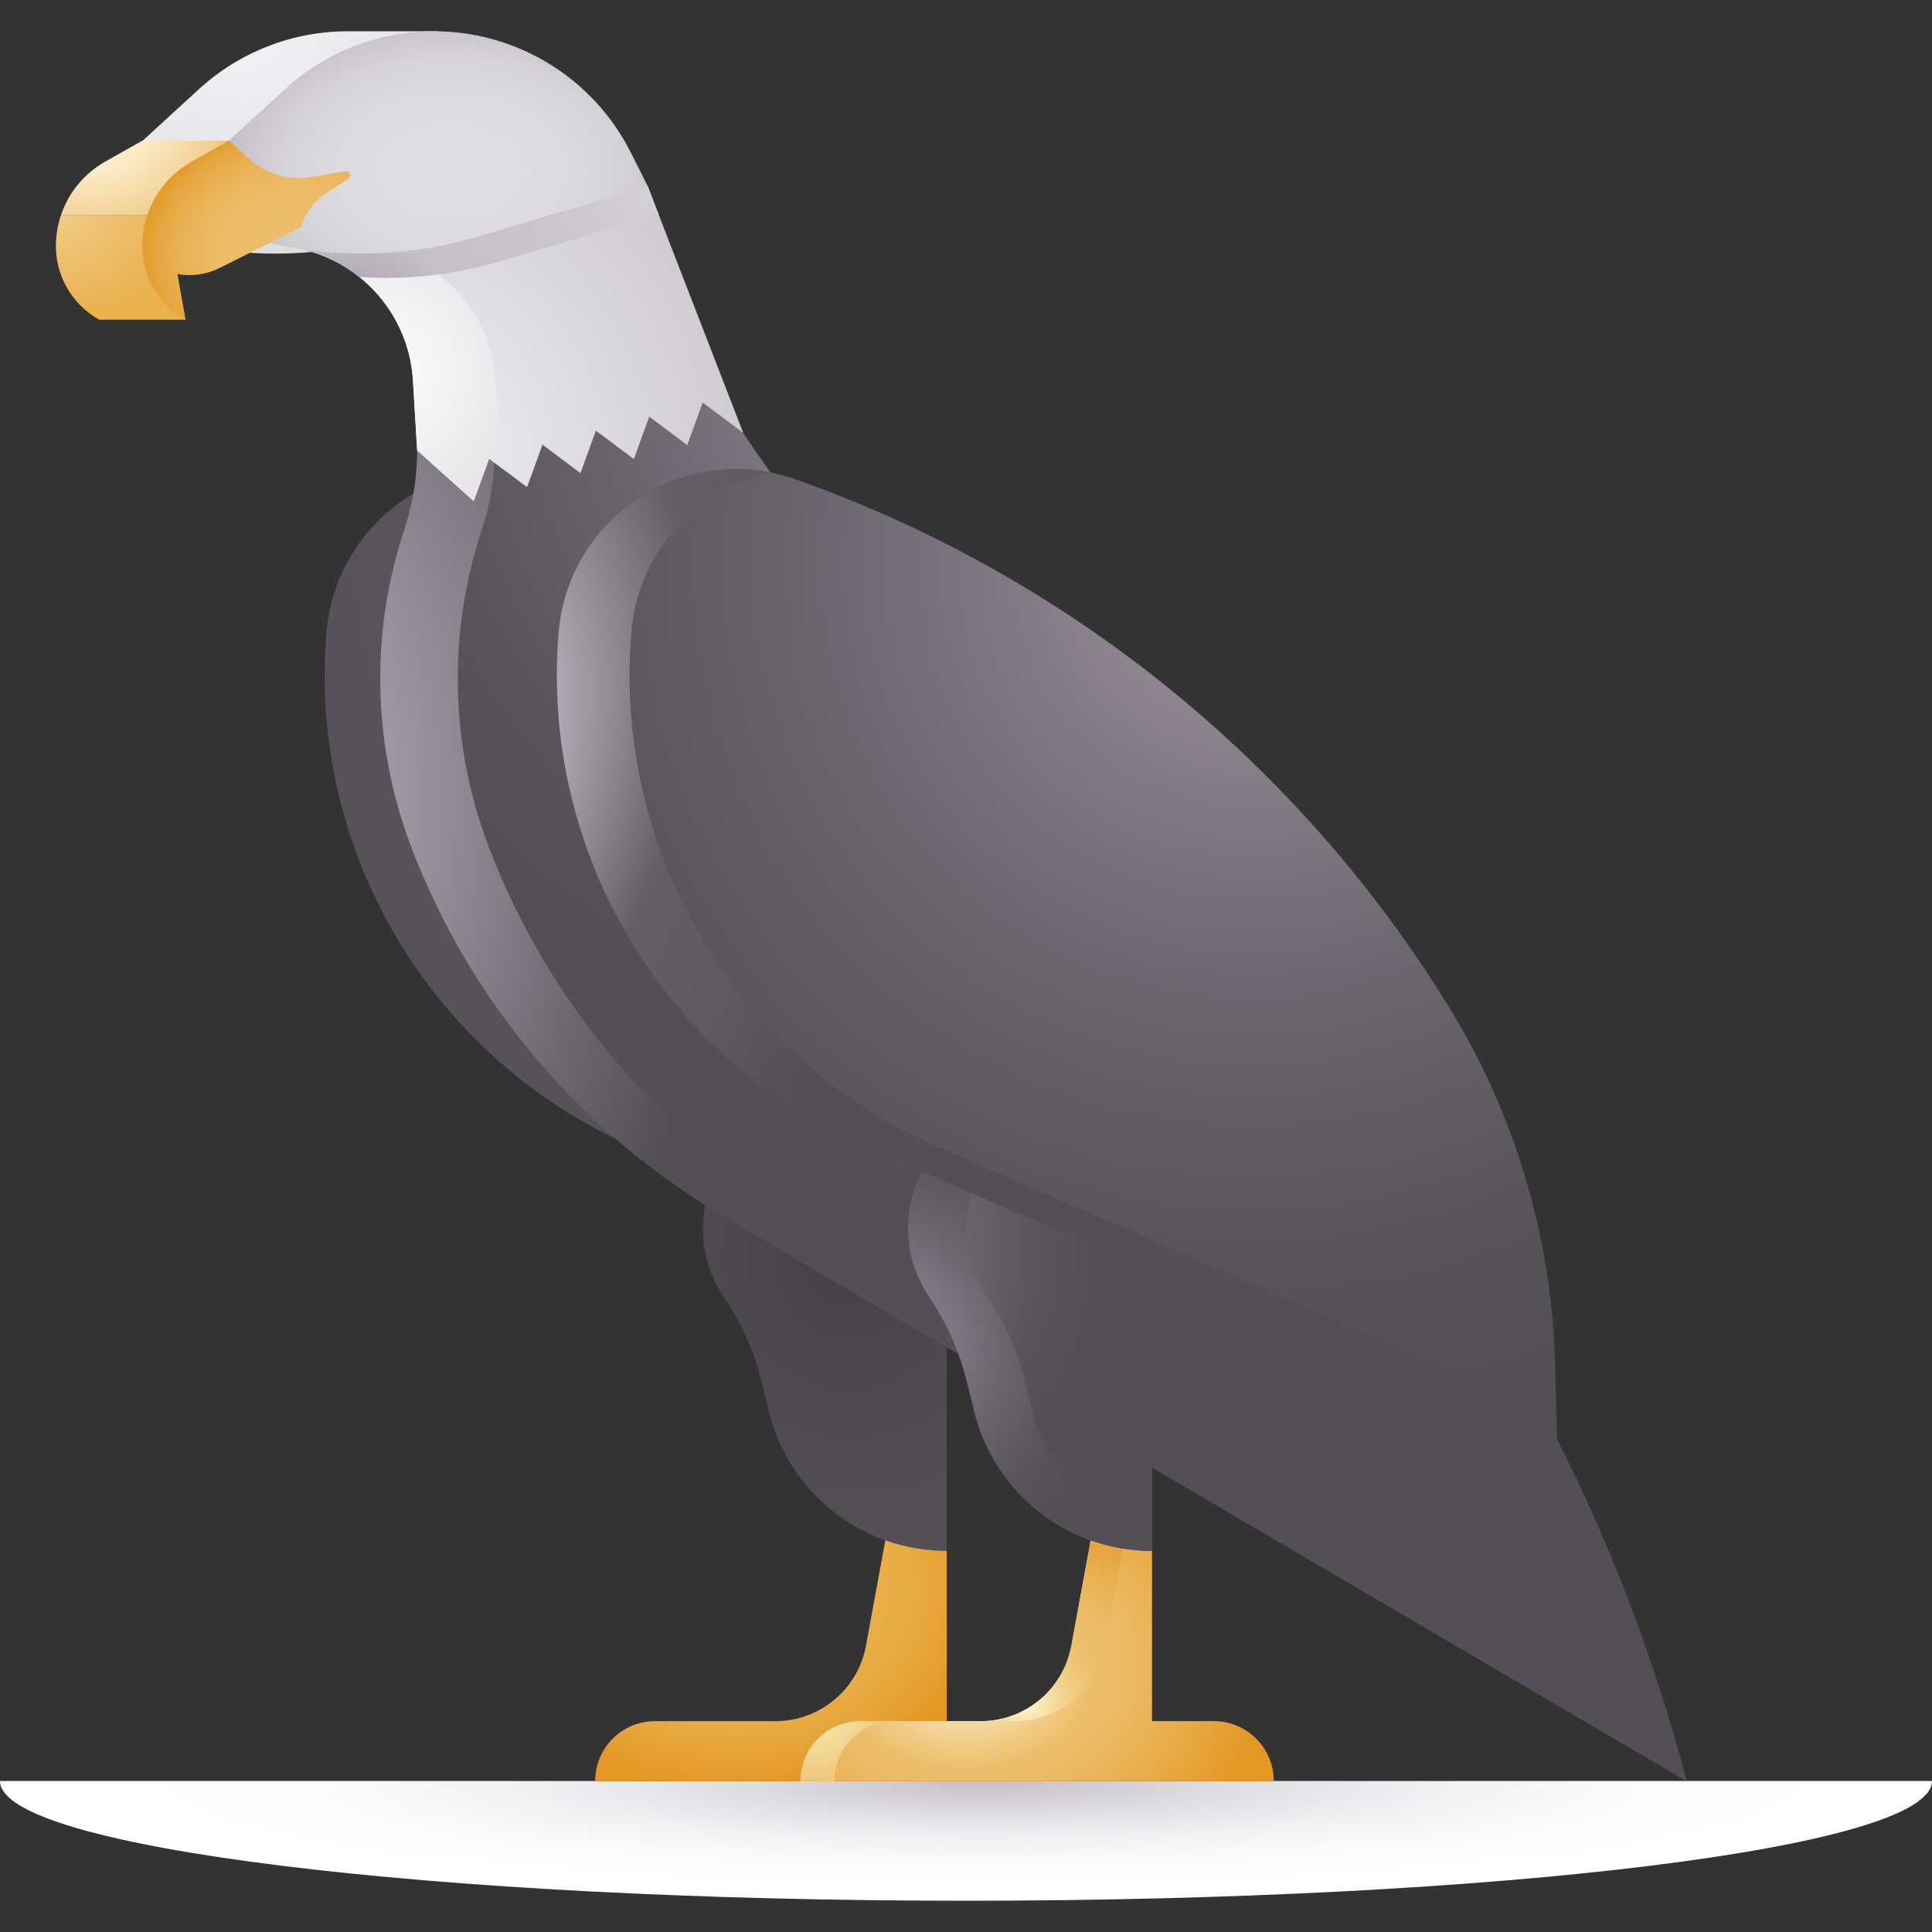 <svg id="Capa_1" enable-background="new 0 0 512 512" height="512" viewBox="0 0 512 512" width="512" xmlns="http://www.w3.org/2000/svg" xmlns:xlink="http://www.w3.org/1999/xlink"><rect x="0" y="0" width="512" height="512" fill="#333333" stroke="none"/><radialGradient id="SVGID_1_" cx="313.869" cy="1379.98" gradientTransform="matrix(.931 0 0 .112 -31.713 318.098)" gradientUnits="userSpaceOnUse" r="263.961"><stop offset="0" stop-color="#c6c1c8"/><stop offset=".243" stop-color="#dddbdf"/><stop offset=".496" stop-color="#f1f1f4"/><stop offset=".679" stop-color="#fafafb"/><stop offset=".898" stop-color="#fff"/></radialGradient><radialGradient id="SVGID_2_" cx="64.156" cy="12.576" gradientTransform="matrix(1 0 0 .685 0 3.961)" gradientUnits="userSpaceOnUse" r="80.38"><stop offset="0" stop-color="#f1f1f4"/><stop offset=".054" stop-color="#f0f0f3"/><stop offset="1" stop-color="#dfdde2"/></radialGradient><radialGradient id="SVGID_3_" cx="23.429" cy="32.513" gradientTransform="matrix(1 0 0 .809 0 6.208)" gradientUnits="userSpaceOnUse" r="36.743"><stop offset=".015" stop-color="#fff9e2"/><stop offset=".182" stop-color="#fef5db"/><stop offset=".433" stop-color="#fbebc6"/><stop offset=".736" stop-color="#f6daa4"/><stop offset=".965" stop-color="#f1cb86"/></radialGradient><radialGradient id="SVGID_4_" cx="15.776" cy="56.844" gradientTransform="matrix(1 0 0 .809 0 10.853)" gradientUnits="userSpaceOnUse" r="34.041"><stop offset="0" stop-color="#f1cb86"/><stop offset=".005" stop-color="#f1cb86"/><stop offset="1" stop-color="#eab14d"/></radialGradient><radialGradient id="SVGID_5_" cx="263.184" cy="141.878" gradientTransform="matrix(-.705 -.71 .708 -.703 348.104 428.434)" gradientUnits="userSpaceOnUse" r="224.207"><stop offset="0" stop-color="#756e78"/><stop offset=".232" stop-color="#69636c"/><stop offset=".663" stop-color="#5a545d"/><stop offset="1" stop-color="#544f57"/></radialGradient><radialGradient id="SVGID_6_" cx="195.113" cy="420.256" gradientTransform="matrix(1 0 0 .809 0 80.24)" gradientUnits="userSpaceOnUse" r="65.78"><stop offset=".303" stop-color="#eab14d"/><stop offset=".551" stop-color="#eaaf4a"/><stop offset=".741" stop-color="#e8a940"/><stop offset=".91" stop-color="#e69f30"/><stop offset="1" stop-color="#e49824"/></radialGradient><radialGradient id="SVGID_7_" cx="225.587" cy="333.985" gradientTransform="matrix(-.762 -.648 .647 -.76 181.248 734.091)" gradientUnits="userSpaceOnUse" r="72.947"><stop offset="0" stop-color="#454045"/><stop offset=".512" stop-color="#4f4a51"/><stop offset="1" stop-color="#544f57"/></radialGradient><linearGradient id="lg1"><stop offset="0" stop-color="#a298a5"/><stop offset=".261" stop-color="#837b86"/><stop offset=".545" stop-color="#69636c"/><stop offset=".8" stop-color="#5a545d"/><stop offset="1" stop-color="#544f57"/></linearGradient><radialGradient id="SVGID_8_" cx="257.634" cy="96.337" gradientTransform="matrix(-.762 -.648 .647 -.76 391.476 336.567)" gradientUnits="userSpaceOnUse" r="179.648" xlink:href="#lg1"/><radialGradient id="SVGID_9_" cx="24.507" cy="249.065" gradientTransform="matrix(.356 -.935 .598 .228 -133.249 215.202)" gradientUnits="userSpaceOnUse" r="305.11"><stop offset=".017" stop-color="#dddaec"/><stop offset=".175" stop-color="#bdb9c6"/><stop offset=".269" stop-color="#afaab4"/><stop offset=".638" stop-color="#6f6a72"/><stop offset=".819" stop-color="#544f57"/></radialGradient><radialGradient id="SVGID_10_" cx="255.584" cy="441.067" gradientTransform="matrix(1 0 0 .809 0 84.214)" gradientUnits="userSpaceOnUse" r="79.66"><stop offset="0" stop-color="#fff9e2"/><stop offset=".44" stop-color="#ecbe6b"/><stop offset=".567" stop-color="#ebb961"/><stop offset=".784" stop-color="#e8aa45"/><stop offset="1" stop-color="#e49824"/></radialGradient><radialGradient id="SVGID_11_" cx="271.75" cy="451.572" gradientUnits="userSpaceOnUse" r="54.736"><stop offset=".016" stop-color="#fbf4c6"/><stop offset=".134" stop-color="#f5dd9f"/><stop offset=".242" stop-color="#f0cc82"/><stop offset=".336" stop-color="#edc271"/><stop offset=".405" stop-color="#ecbe6b"/><stop offset=".529" stop-color="#ebbb65"/><stop offset=".701" stop-color="#e9b153"/><stop offset=".899" stop-color="#e6a136"/><stop offset="1" stop-color="#e49824"/></radialGradient><radialGradient id="SVGID_12_" cx="215.426" cy="451.849" gradientUnits="userSpaceOnUse" r="50.333"><stop offset=".016" stop-color="#fbf4c6"/><stop offset=".192" stop-color="#f5dd9f"/><stop offset=".354" stop-color="#f0cc82"/><stop offset=".494" stop-color="#edc271"/><stop offset=".598" stop-color="#ecbe6b"/></radialGradient><radialGradient id="SVGID_13_" cx="217.178" cy="330.721" gradientTransform="matrix(-.762 -.648 .647 -.76 168.549 722.895)" gradientUnits="userSpaceOnUse" r="72.947" xlink:href="#lg1"/><radialGradient id="SVGID_14_" cx="231.684" cy="356.47" gradientTransform="matrix(-.762 -.648 .647 -.76 177.44 777.621)" gradientUnits="userSpaceOnUse" r="63.281"><stop offset="0" stop-color="#a298a5"/><stop offset=".234" stop-color="#877f8a"/><stop offset=".537" stop-color="#6b656e"/><stop offset=".803" stop-color="#5a555d"/><stop offset="1" stop-color="#544f57"/></radialGradient><radialGradient id="SVGID_15_" cx="331.835" cy="150.186" gradientTransform="matrix(-.705 -.71 .708 -.703 459.24 491.303)" gradientUnits="userSpaceOnUse" r="224.207" xlink:href="#lg1"/><radialGradient id="SVGID_16_" cx="106.042" cy="205.115" gradientTransform="matrix(.356 -.935 .598 .228 -54.437 257.464)" gradientUnits="userSpaceOnUse" r="204.016"><stop offset=".017" stop-color="#d0cee7"/><stop offset=".109" stop-color="#c7c4d9"/><stop offset=".281" stop-color="#b0abb6"/><stop offset=".289" stop-color="#afaab4"/><stop offset=".343" stop-color="#a09aa3"/><stop offset=".554" stop-color="#665e66"/><stop offset=".784" stop-color="#5f5961"/><stop offset="1" stop-color="#544f57"/></radialGradient><radialGradient id="SVGID_17_" cx="103.758" cy="118.925" gradientTransform="matrix(.82 -.573 .604 .864 -53.104 75.642)" gradientUnits="userSpaceOnUse" r="162.068"><stop offset="0" stop-color="#f1f1f4"/><stop offset=".01" stop-color="#f0f0f3"/><stop offset=".723" stop-color="#c6c1c8"/><stop offset=".819" stop-color="#c3bec5"/><stop offset=".896" stop-color="#bab4bd"/><stop offset=".966" stop-color="#aca3ae"/><stop offset="1" stop-color="#a298a5"/></radialGradient><radialGradient id="SVGID_18_" cx="99.416" cy="97.981" gradientTransform="matrix(.82 -.573 .604 .864 -41.238 70.304)" gradientUnits="userSpaceOnUse" r="129.851"><stop offset="0" stop-color="#fff"/><stop offset=".164" stop-color="#f1f0f2"/><stop offset=".723" stop-color="#c6c1c8"/><stop offset=".819" stop-color="#c3bec5"/><stop offset=".896" stop-color="#bab4bd"/><stop offset=".966" stop-color="#aca3ae"/><stop offset="1" stop-color="#a298a5"/></radialGradient><radialGradient id="SVGID_19_" cx="94.275" cy="87.002" gradientTransform="matrix(.82 -.573 .604 .864 -35.535 65.863)" gradientUnits="userSpaceOnUse" r="129.818"><stop offset="0" stop-color="#a298a5"/><stop offset=".203" stop-color="#c6c1c8"/><stop offset=".434" stop-color="#cac5cc"/><stop offset=".663" stop-color="#d4d1d6"/><stop offset=".89" stop-color="#e6e5e9"/><stop offset="1" stop-color="#f1f1f4"/></radialGradient><radialGradient id="SVGID_20_" cx="119.387" cy="45.497" gradientTransform="matrix(1 0 0 .685 0 14.329)" gradientUnits="userSpaceOnUse" r="58.647"><stop offset="0" stop-color="#dfdde2"/><stop offset=".491" stop-color="#dddbe0"/><stop offset=".748" stop-color="#d6d3d9"/><stop offset=".952" stop-color="#cac5cc"/><stop offset="1" stop-color="#c6c1c8"/></radialGradient><radialGradient id="SVGID_21_" cx="79.868" cy="67.246" gradientTransform="matrix(1 0 0 .809 0 12.839)" gradientUnits="userSpaceOnUse" r="43.678"><stop offset=".019" stop-color="#ecbe6b"/><stop offset=".393" stop-color="#ecbd69"/><stop offset=".586" stop-color="#ebb961"/><stop offset=".738" stop-color="#e9b154"/><stop offset=".868" stop-color="#e7a741"/><stop offset=".983" stop-color="#e49a28"/><stop offset="1" stop-color="#e49824"/></radialGradient><g><path d="m256 503.716c141.385 0 256-14.042 256-31.727h-512c0 17.685 114.615 31.727 256 31.727z" fill="url(#SVGID_1_)"/><path d="m37.838 37.255 14.896-13.64c10.771-9.862 24.844-15.331 39.446-15.331h23.973l32.67 41.054-45.457 13.472c-17.173 5.09-35.35 5.78-52.86 2.007l-4.555-.981z" fill="url(#SVGID_2_)"/><path d="m60.593 37.255h-22.822l-9.891 5.578c-5.638 3.179-9.773 8.308-11.755 14.27h31.967z" fill="url(#SVGID_3_)"/><path d="m16.125 57.103c-.856 2.574-1.31 5.303-1.31 8.097 0 8.108 4.393 15.58 11.478 19.522h22.822l-5.264-20.885 4.241-6.734z" fill="url(#SVGID_4_)"/><path d="m86.52 167.498c-4.897 58.318 27.935 113.266 81.611 136.587l182.982 79.501-.503-21.49c-.792-33.811-10.578-66.801-28.352-95.574-40.08-64.885-101.137-114.117-173.043-139.532-9.124-3.225-19.019-3.564-28.342-.971-18.999 5.282-32.703 21.83-34.353 41.479z" fill="url(#SVGID_5_)"/><path d="m267.265 456.119h-16.385v-45.114l-14.726-11.185-6.659 36.292c-2.126 11.59-12.228 20.006-24.011 20.006h-31.894c-8.765 0-15.871 7.105-15.871 15.871h125.416c.001-8.765-7.105-15.87-15.87-15.87z" fill="url(#SVGID_6_)"/><path d="m214.868 293.451c-14.705 1.637-26.619 13.455-28.361 28.147-.972 8.196 1.128 15.875 5.3 22.037 4.615 6.817 7.99 14.394 9.976 22.383l2.037 8.194c5.375 21.617 24.785 36.793 47.06 36.793v-85.457c0-19.062-16.511-34.268-36.012-32.097z" fill="url(#SVGID_7_)"/><path d="m110.548 119.364c0 7.122 7.851 20.283 5.605 27.042-9.086 27.34-10.216 44.967 0 71.906 15.619 41.186 37.603 81.716 75.598 104.001l255.2 149.677c-17.934-68.633-51.624-132.139-98.395-185.474l-66.616-75.966-58.369-62.003c-9.858-10.471-18.765-21.798-26.618-33.847l-16.045-18.07z" fill="url(#SVGID_8_)"/><path d="m212.302 322.313c-37.995-22.284-67.228-56.891-82.847-98.077-10.216-26.938-10.833-56.575-1.747-83.915 2.246-6.758 3.391-13.834 3.391-20.956l54.391-17.573-4.581-5.16-70.36 22.733c0 7.122-1.145 14.198-3.391 20.956-9.086 27.34-8.469 56.977 1.747 83.915 15.619 41.186 44.852 75.793 82.847 98.077l255.199 149.677c-1.262-4.829-2.602-9.633-4.019-14.41z" fill="url(#SVGID_9_)"/><path d="m321.688 456.119h-16.385v-45.114l-14.726-11.185-6.659 36.292c-2.126 11.59-12.228 20.006-24.011 20.006h-31.894c-8.765 0-15.871 7.105-15.871 15.871h125.416c.001-8.765-7.105-15.87-15.87-15.87z" fill="url(#SVGID_10_)"/><path d="m292.909 436.113 5.559-30.299-7.891-5.994-6.659 36.293c-2.126 11.59-12.228 20.006-24.011 20.006h8.991c11.784 0 21.885-8.417 24.011-20.006z" fill="url(#SVGID_11_)"/><path d="m237.005 456.119h-8.991c-8.765 0-15.871 7.105-15.871 15.871h8.991c0-8.766 7.106-15.871 15.871-15.871z" fill="url(#SVGID_12_)"/><path d="m269.29 293.451c-14.705 1.637-26.619 13.455-28.361 28.147-.972 8.196 1.128 15.875 5.3 22.037 4.615 6.817 7.99 14.394 9.976 22.383l2.037 8.194c5.375 21.617 24.785 36.793 47.06 36.793v-85.457c.001-19.062-16.51-34.268-36.012-32.097z" fill="url(#SVGID_13_)"/><path d="m273.656 374.212-2.037-8.194c-1.986-7.989-5.36-15.566-9.976-22.383-4.172-6.162-6.272-13.841-5.3-22.037 1.58-13.329 11.532-24.291 24.344-27.434-3.6-.879-7.436-1.154-11.396-.713-14.705 1.637-26.619 13.455-28.361 28.147-.972 8.196 1.128 15.875 5.3 22.037 4.615 6.817 7.989 14.394 9.976 22.383l2.037 8.194c5.374 21.617 24.785 36.793 47.06 36.793v-2.51c-15.384-5.159-27.565-17.862-31.647-34.283z" fill="url(#SVGID_14_)"/><path d="m148.051 167.498c-4.897 58.318 27.935 113.266 81.611 136.587l182.982 79.501-.503-21.49c-.792-33.811-10.578-66.801-28.352-95.574-40.08-64.885-101.137-114.117-173.043-139.532-9.124-3.225-19.019-3.564-28.342-.971-18.999 5.282-32.703 21.83-34.353 41.479z" fill="url(#SVGID_15_)"/><path d="m248.928 304.086c-53.676-23.321-86.507-78.269-81.611-136.587 1.65-19.65 15.354-36.197 34.352-41.48.993-.276 1.994-.519 2.998-.729-7.343-1.533-14.979-1.297-22.265.729-18.998 5.283-32.702 21.83-34.352 41.48-4.897 58.318 27.935 113.266 81.611 136.587l182.982 79.501-.198-8.457z" fill="url(#SVGID_16_)"/><path d="m110.548 119.364-1.112-18.551c-1.014-16.919-13.111-31.121-29.654-34.812l91.863-16.664s25.308 65.363 25.308 65.363l-10.727-8.018-4.095 11.258-10.068-7.537-4.082 11.254-10.065-7.537-4.083 11.255-10.067-7.537-4.083 11.255-10.064-7.538-4.076 11.253c.002.001-14.995-13.443-14.995-13.444z" fill="url(#SVGID_17_)"/><path d="m131.272 100.813c-1.014-16.919-13.111-31.121-29.654-34.812l71.46-12.963c-.904-2.336-1.433-3.701-1.433-3.701l-91.862 16.664c16.543 3.691 28.64 17.893 29.654 34.812l1.112 18.551c0 .001 14.997 13.445 14.997 13.445l4.076-11.253 4.301 3.221z" fill="url(#SVGID_18_)"/><path d="m132.61 69.233 41.927-12.427c-1.77-4.573-2.892-7.469-2.892-7.469l-91.862 16.664c5.79 1.292 11.034 3.871 15.45 7.404 12.567.828 25.224-.57 37.377-4.172z" fill="url(#SVGID_19_)"/><path d="m60.661 37.255 14.896-13.64c10.77-9.862 24.843-15.331 39.446-15.331 22.093 0 42.295 12.465 52.204 32.21l4.438 8.844-45.457 13.472c-17.173 5.09-35.35 5.78-52.86 2.007l-4.555-.981z" fill="url(#SVGID_20_)"/><path d="m60.661 37.255-9.891 5.578c-8.072 4.552-13.065 13.1-13.065 22.367 0 8.108 4.393 15.58 11.478 19.522l-2.158-12.082c3.811.673 7.737.1 11.197-1.632l21.561-10.795c1.025-3.671 3.351-6.844 6.545-8.925l5.936-3.868c1.008-.657.396-2.225-.791-2.024l-9.028 1.527c-5.806.982-11.743-.725-16.141-4.641z" fill="url(#SVGID_21_)"/></g></svg>